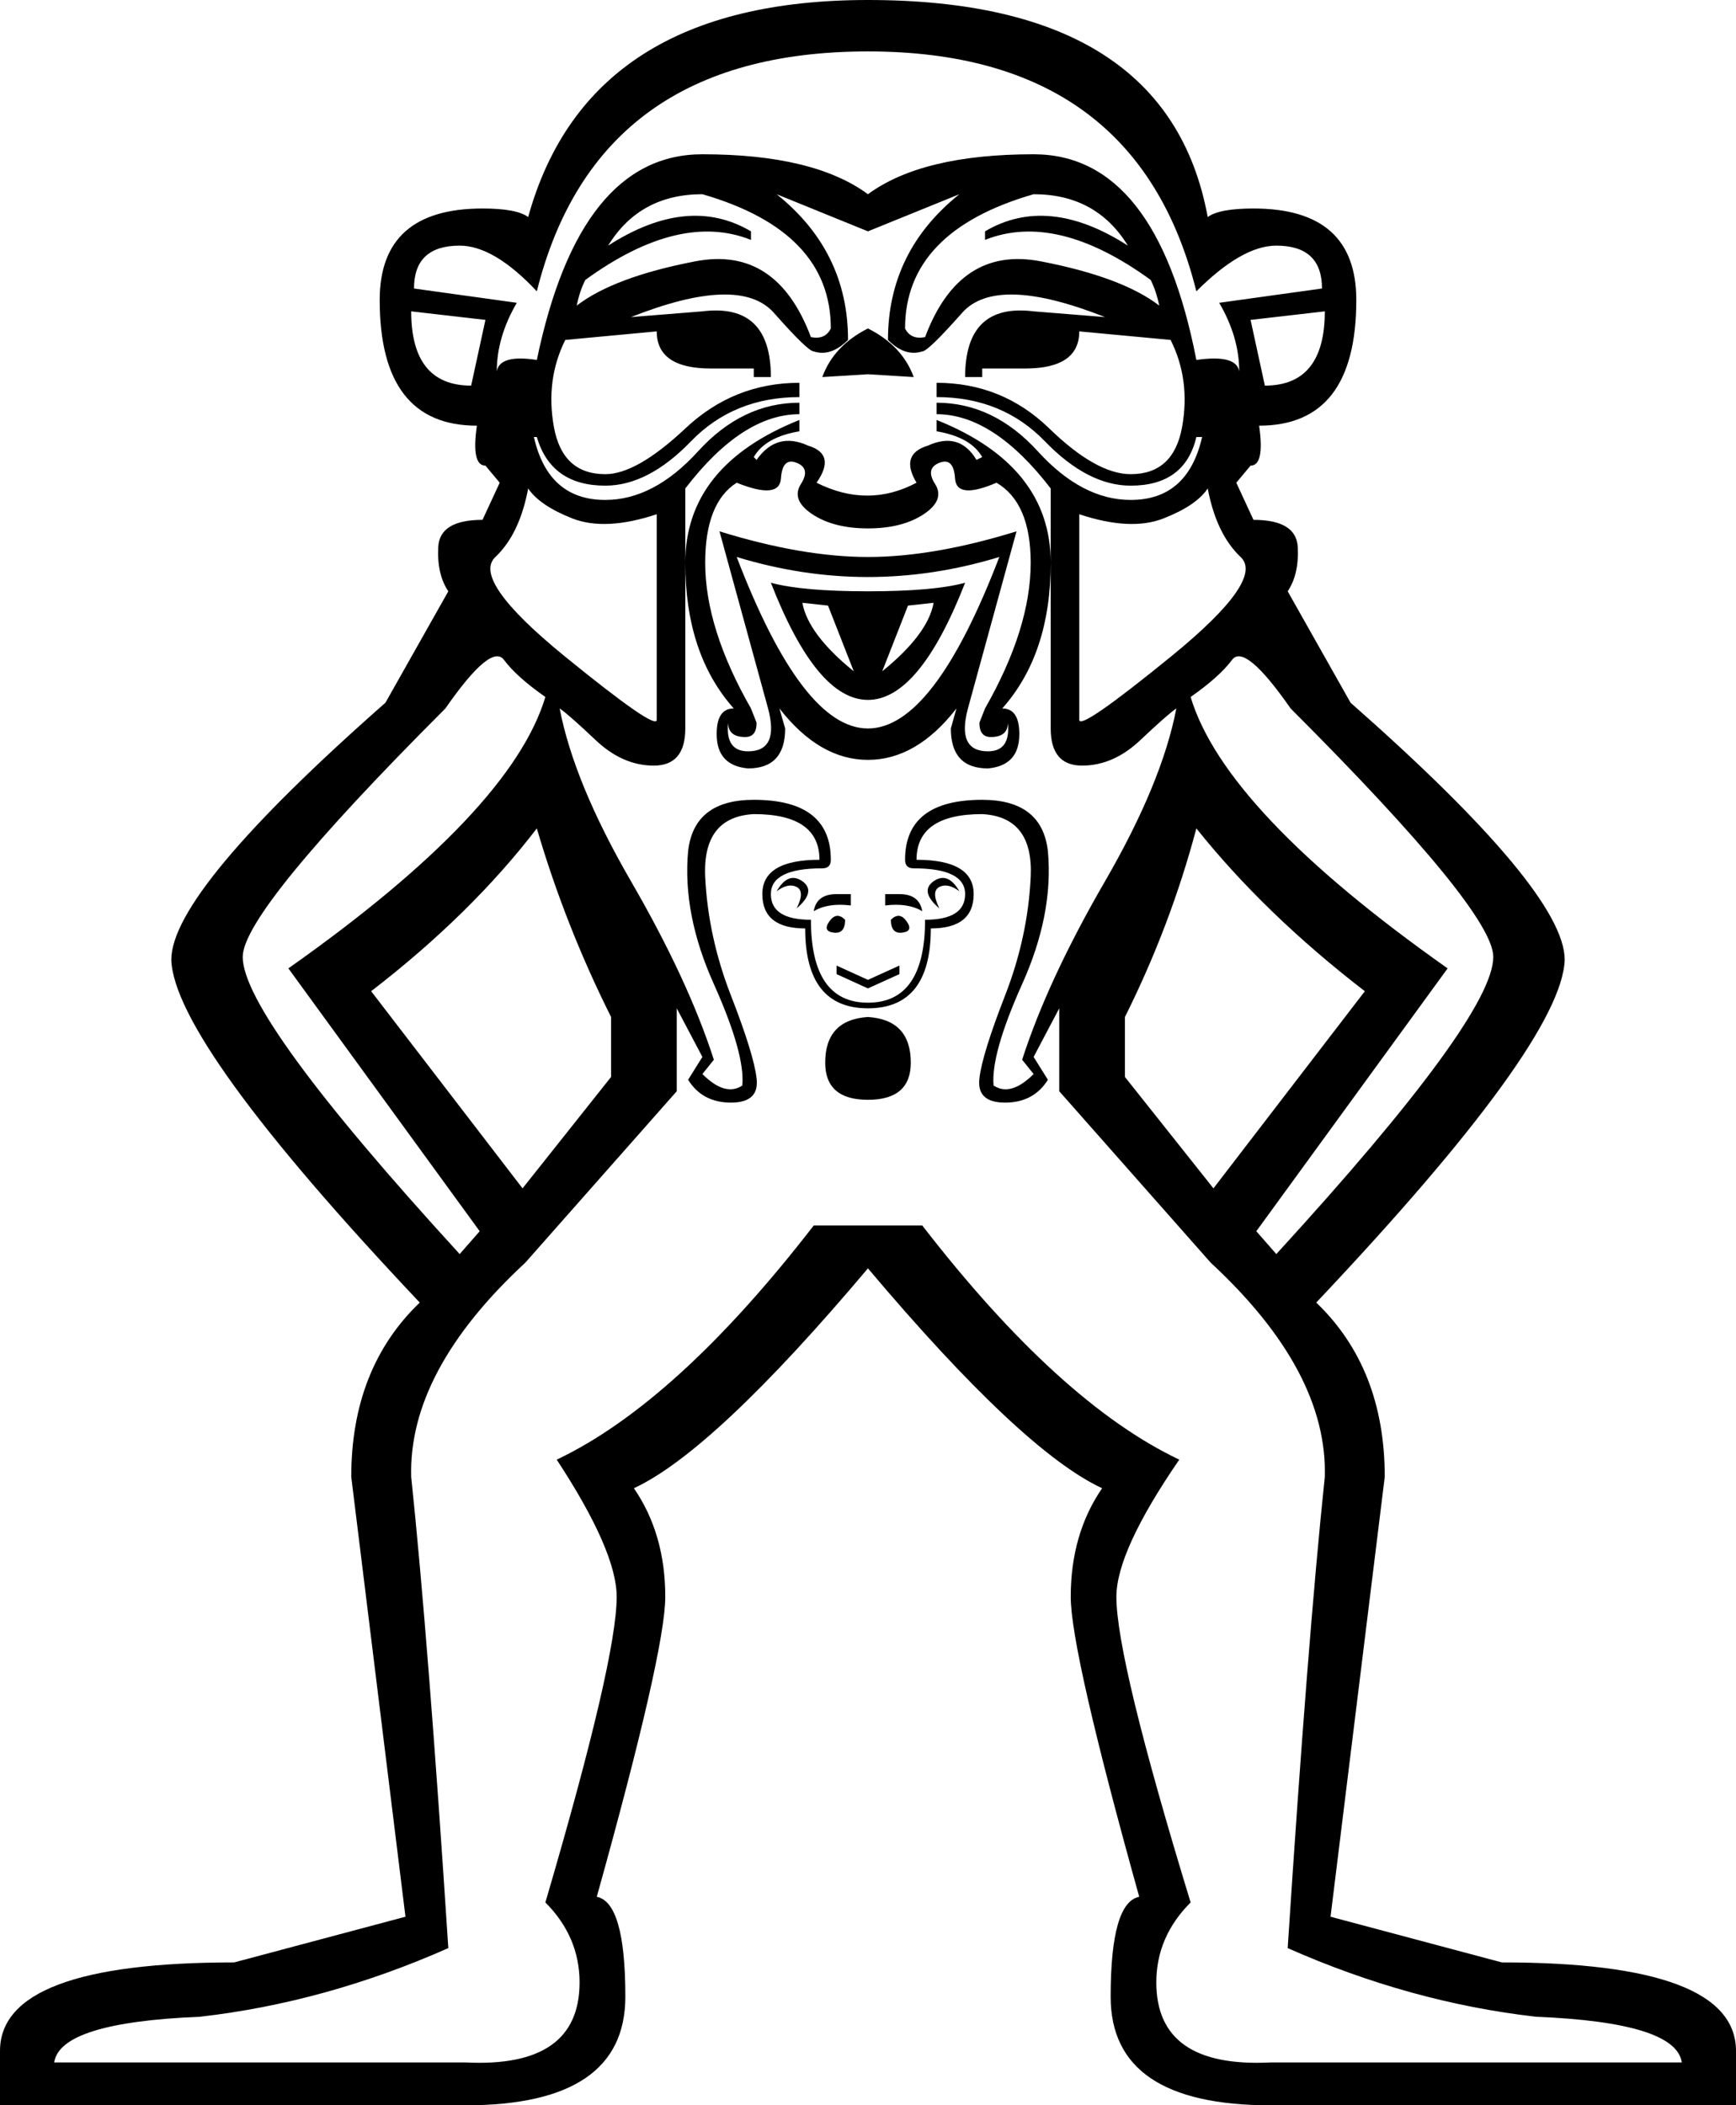 <?xml version='1.0' encoding ='UTF-8' standalone='yes'?>
<svg width='14.827' height='17.973' xmlns:inkscape='http://www.inkscape.org/namespaces/inkscape'>
<path style='fill:#000000; stroke:none' d=' M 3.17 8.462  L 4.463 10.145  L 5.219 9.194  L 5.219 8.682  Q 4.828 7.901 4.585 7.072  Q 4.024 7.804 3.17 8.462  Z  M 6.414 2.048  Q 5.804 1.805 4.999 2.39  Q 4.95 2.487 4.926 2.609  Q 5.243 2.365 5.938 2.231  Q 6.633 2.097 6.926 2.878  Q 7.048 2.902 7.096 2.804  Q 7.096 1.975 5.999 1.658  Q 5.463 1.658 5.194 2.097  Q 5.877 1.658 6.414 1.975  L 6.414 2.048  Z  M 3.512 2.658  Q 3.512 3.292 4.024 3.292  L 4.146 2.731  L 3.512 2.658  Z  M 4.511 4.17  Q 4.438 4.56 4.231 4.755  Q 4.024 4.95 4.816 5.597  Q 5.609 6.243 5.609 6.145  L 5.609 4.39  Q 5.17 4.536 4.889 4.426  Q 4.609 4.316 4.511 4.17  Z  M 6.853 5.146  Q 6.901 5.414 7.292 5.731  L 7.072 5.17  L 6.853 5.146  Z  M 6.633 7.609  Q 6.731 7.438 6.853 7.523  Q 6.974 7.609 6.804 7.755  Q 6.877 7.609 6.804 7.572  Q 6.731 7.535 6.633 7.609  Z  M 7.267 7.633  L 7.267 7.73  Q 7.072 7.706 6.95 7.779  Q 6.974 7.633 7.145 7.633  L 7.267 7.633  Z  M 7.218 7.852  Q 7.218 7.974 7.121 7.962  Q 7.023 7.95 7.084 7.865  Q 7.145 7.779 7.218 7.852  Z  M 7.145 8.243  L 7.413 8.365  L 7.413 8.438  L 7.145 8.316  L 7.145 8.243  Z  M 4.658 5.95  Q 4.414 5.78 4.304 5.633  Q 4.194 5.487 3.804 6.048  Q 2.073 7.779 2.073 8.169  Q 2.073 8.682 3.926 10.706  L 4.097 10.511  L 2.463 8.267  Q 4.365 6.926 4.658 5.95  Z  M 6.462 3.926  Q 6.633 3.682 6.901 3.804  Q 7.145 3.877 6.974 4.121  Q 7.413 4.341 7.828 4.121  Q 7.682 3.877 7.926 3.804  Q 8.194 3.682 8.34 3.926  L 8.389 3.902  Q 8.291 3.731 7.999 3.682  L 7.999 3.585  Q 8.974 3.975 8.974 4.804  Q 8.974 5.584 8.56 6.048  Q 8.706 6.048 8.706 6.267  Q 8.706 6.536 8.438 6.56  Q 8.121 6.56 8.121 6.219  L 8.169 6.048  Q 7.828 6.487 7.413 6.487  Q 6.999 6.487 6.657 6.048  L 6.706 6.219  Q 6.706 6.56 6.389 6.56  Q 6.121 6.536 6.121 6.267  Q 6.121 6.048 6.267 6.048  Q 5.853 5.584 5.853 4.804  Q 5.853 3.975 6.828 3.585  L 6.828 3.682  Q 6.536 3.731 6.438 3.902  L 6.462 3.926  Z  M 7.413 8.56  Q 7.901 8.56 7.901 7.852  Q 8.243 7.852 8.243 7.633  Q 8.243 7.413 7.804 7.413  Q 7.73 7.413 7.73 7.34  Q 7.73 6.828 8.389 6.828  Q 8.901 6.828 8.95 7.267  Q 8.999 7.804 8.73 8.401  Q 8.462 8.999 8.486 9.267  Q 8.633 9.364 8.828 9.169  L 8.73 9.047  Q 8.95 8.365 9.438 7.523  Q 9.925 6.682 10.047 6.048  Q 9.974 6.097 9.742 6.316  Q 9.511 6.536 9.242 6.536  Q 8.974 6.536 8.974 6.219  L 8.974 4.17  Q 8.486 3.536 7.999 3.536  L 7.999 3.438  Q 8.486 3.438 8.864 3.853  Q 9.242 4.268 9.657 4.268  Q 10.145 4.268 10.267 3.731  L 10.218 3.731  Q 10.12 4.146 9.657 4.146  Q 9.291 4.146 8.925 3.768  Q 8.56 3.39 7.999 3.39  L 7.999 3.268  Q 8.56 3.268 8.962 3.658  Q 9.364 4.048 9.657 4.048  Q 10.023 4.048 10.096 3.646  Q 10.169 3.243 9.998 2.902  L 9.218 2.829  Q 9.218 3.146 8.755 3.146  L 8.389 3.146  L 8.389 3.219  L 8.243 3.219  Q 8.243 2.585 8.828 2.658  L 9.438 2.707  Q 8.511 2.341 8.218 2.67  Q 7.926 3 7.877 3  Q 7.73 3.048 7.584 2.902  Q 7.584 2.146 8.194 1.658  L 7.413 1.975  L 6.633 1.658  Q 7.243 2.146 7.243 2.902  Q 7.096 3.048 6.95 3  Q 6.901 3 6.609 2.67  Q 6.316 2.341 5.389 2.707  L 5.999 2.658  Q 6.584 2.585 6.584 3.219  L 6.438 3.219  L 6.438 3.146  L 6.072 3.146  Q 5.609 3.146 5.609 2.829  L 4.828 2.902  Q 4.658 3.243 4.731 3.646  Q 4.804 4.048 5.17 4.048  Q 5.438 4.048 5.853 3.658  Q 6.267 3.268 6.828 3.268  L 6.828 3.39  Q 6.267 3.39 5.901 3.768  Q 5.536 4.146 5.17 4.146  Q 4.707 4.146 4.585 3.731  L 4.56 3.731  Q 4.682 4.268 5.17 4.268  Q 5.584 4.268 5.962 3.853  Q 6.34 3.438 6.828 3.438  L 6.828 3.536  Q 6.34 3.536 5.853 4.17  L 5.853 6.219  Q 5.853 6.536 5.584 6.536  Q 5.316 6.536 5.085 6.316  Q 4.853 6.097 4.78 6.048  Q 4.902 6.682 5.389 7.523  Q 5.877 8.365 6.097 9.047  L 5.999 9.169  Q 6.194 9.364 6.34 9.267  Q 6.365 8.999 6.097 8.401  Q 5.828 7.804 5.877 7.267  Q 5.926 6.828 6.438 6.828  Q 7.096 6.828 7.096 7.34  Q 7.096 7.413 7.023 7.413  Q 6.584 7.413 6.584 7.633  Q 6.584 7.852 6.926 7.852  Q 6.926 8.56 7.413 8.56  Z  M 10.169 5.95  Q 10.462 6.926 12.364 8.267  L 10.73 10.511  L 10.901 10.706  Q 12.754 8.682 12.754 8.169  Q 12.754 7.779 11.023 6.048  Q 10.632 5.487 10.523 5.633  Q 10.413 5.78 10.169 5.95  Z  M 10.315 1.853  Q 10.413 1.78 10.706 1.78  Q 11.584 1.78 11.584 2.561  Q 11.584 3.634 10.754 3.634  Q 10.803 3.975 10.681 3.975  L 10.559 4.121  L 10.706 4.438  Q 11.071 4.438 11.084 4.67  Q 11.096 4.902 10.998 5.048  L 11.535 5.999  Q 13.364 7.609 13.364 8.194  Q 13.339 8.901 11.242 11.12  Q 11.827 11.681 11.827 12.608  L 11.364 16.363  L 12.827 16.753  Q 14.827 16.753 14.827 17.509  L 14.827 17.973  L 10.852 17.973  Q 9.486 17.973 9.486 17.046  Q 9.486 16.241 9.73 16.193  Q 9.145 14.095 9.145 13.632  Q 9.145 13.095 9.413 12.705  Q 8.73 12.388 7.413 10.828  Q 6.097 12.388 5.414 12.705  Q 5.682 13.095 5.682 13.632  Q 5.682 14.095 5.097 16.193  Q 5.341 16.241 5.341 17.046  Q 5.341 17.973 3.975 17.973  L 0 17.973  L 0 17.509  Q 0 16.753 2 16.753  L 3.463 16.363  L 3 12.608  Q 3 11.681 3.585 11.12  Q 1.488 8.901 1.463 8.194  Q 1.463 7.609 3.292 5.999  L 3.829 5.048  Q 3.731 4.902 3.743 4.67  Q 3.755 4.438 4.121 4.438  L 4.268 4.121  L 4.146 3.975  Q 4.024 3.975 4.073 3.634  Q 3.243 3.634 3.243 2.561  Q 3.243 1.78 4.121 1.78  Q 4.414 1.78 4.511 1.853  Q 5.024 0 7.413 0  Q 9.974 0 10.315 1.853  Z  M 7.877 10.462  Q 9.047 11.974 10.072 12.461  Q 9.535 13.242 9.535 13.632  Q 9.535 14.168 10.169 16.241  Q 9.876 16.534 9.876 16.924  Q 9.876 17.656 10.852 17.607  L 14.364 17.607  Q 14.315 17.266 13.12 17.217  Q 12.047 17.095 10.998 16.631  Q 11.169 13.998 11.315 12.608  Q 11.34 11.705 10.34 10.779  L 9.047 9.316  L 9.047 8.608  L 8.828 9.023  L 8.95 9.218  Q 8.828 9.413 8.584 9.413  Q 8.34 9.413 8.365 9.206  Q 8.389 8.999 8.584 8.499  Q 8.779 7.999 8.803 7.487  Q 8.828 6.974 8.389 6.95  Q 7.828 6.95 7.828 7.34  Q 8.316 7.34 8.316 7.633  Q 8.316 7.926 7.95 7.926  Q 7.95 8.608 7.413 8.608  Q 6.877 8.608 6.877 7.926  Q 6.511 7.926 6.511 7.633  Q 6.511 7.34 6.999 7.34  Q 6.999 6.95 6.438 6.95  Q 5.999 6.974 6.023 7.487  Q 6.048 7.999 6.243 8.499  Q 6.438 8.999 6.462 9.206  Q 6.487 9.413 6.243 9.413  Q 5.999 9.413 5.877 9.218  L 5.999 9.023  L 5.78 8.608  L 5.78 9.316  L 4.487 10.779  Q 3.487 11.705 3.512 12.608  Q 3.658 13.998 3.829 16.631  Q 2.78 17.095 1.707 17.217  Q 0.512 17.266 0.463 17.607  L 3.975 17.607  Q 4.95 17.656 4.95 16.924  Q 4.95 16.534 4.658 16.241  Q 5.267 14.168 5.267 13.632  Q 5.267 13.242 4.755 12.461  Q 5.78 11.974 6.95 10.462  L 7.877 10.462  Z  M 7.413 5.975  Q 6.974 5.975 6.584 4.975  Q 6.853 5.048 7.413 5.048  L 7.413 4.926  Q 6.853 4.926 6.292 4.755  Q 6.853 6.219 7.413 6.219  Q 7.974 6.219 8.535 4.755  Q 7.974 4.926 7.413 4.926  L 7.413 5.048  Q 7.974 5.048 8.243 4.975  Q 7.852 5.975 7.413 5.975  Z  M 7.413 2.804  Q 7.706 2.951 7.804 3.219  L 7.413 3.195  L 7.023 3.219  Q 7.121 2.951 7.413 2.804  Z  M 7.413 1.658  Q 7.877 1.317 8.828 1.317  Q 9.876 1.317 10.218 3.073  Q 10.559 3.024 10.584 3.17  Q 10.584 2.878 10.413 2.585  L 11.291 2.463  Q 11.291 2.097 10.901 2.097  Q 10.608 2.097 10.218 2.487  Q 9.706 0.439 7.413 0.439  Q 5.097 0.439 4.585 2.487  Q 4.219 2.097 3.926 2.097  Q 3.536 2.097 3.536 2.463  L 4.414 2.585  Q 4.243 2.878 4.243 3.17  Q 4.268 3.024 4.585 3.073  Q 4.95 1.317 5.999 1.317  Q 6.95 1.317 7.413 1.658  Z  M 8.267 6.048  Q 8.169 6.414 8.438 6.414  Q 8.633 6.414 8.608 6.17  Q 8.608 6.292 8.462 6.292  Q 8.365 6.292 8.365 6.17  L 8.413 6.048  Q 8.803 5.365 8.803 4.804  Q 8.803 4.292 8.511 4.121  Q 8.169 4.268 8.157 4.085  Q 8.145 3.902 8.023 3.951  Q 7.901 3.999 7.987 4.133  Q 8.072 4.268 7.889 4.39  Q 7.706 4.511 7.413 4.511  Q 7.121 4.511 6.938 4.39  Q 6.755 4.268 6.84 4.133  Q 6.926 3.999 6.804 3.951  Q 6.682 3.902 6.67 4.085  Q 6.657 4.268 6.292 4.121  Q 6.023 4.292 6.023 4.804  Q 6.023 5.365 6.414 6.048  L 6.462 6.17  Q 6.462 6.292 6.365 6.292  Q 6.219 6.292 6.219 6.17  Q 6.194 6.414 6.389 6.414  Q 6.657 6.414 6.56 6.048  L 6.145 4.536  Q 6.853 4.755 7.413 4.755  Q 7.974 4.755 8.682 4.536  L 8.267 6.048  Z  M 7.682 8.316  L 7.413 8.438  L 7.413 8.365  L 7.682 8.243  L 7.682 8.316  Z  M 7.609 7.852  Q 7.682 7.779 7.743 7.865  Q 7.804 7.95 7.706 7.962  Q 7.609 7.974 7.609 7.852  Z  M 7.682 7.633  Q 7.852 7.633 7.877 7.779  Q 7.755 7.706 7.56 7.73  L 7.56 7.633  L 7.682 7.633  Z  M 8.194 7.609  Q 8.096 7.535 8.023 7.572  Q 7.95 7.609 8.023 7.755  Q 7.852 7.609 7.974 7.523  Q 8.096 7.438 8.194 7.609  Z  M 7.755 5.17  L 7.535 5.731  Q 7.926 5.414 7.974 5.146  L 7.755 5.17  Z  M 10.315 4.17  Q 10.218 4.316 9.937 4.426  Q 9.657 4.536 9.218 4.39  L 9.218 6.145  Q 9.218 6.243 10.011 5.597  Q 10.803 4.95 10.596 4.755  Q 10.389 4.56 10.315 4.17  Z  M 10.681 2.731  L 10.803 3.292  Q 11.315 3.292 11.315 2.658  L 10.681 2.731  Z  M 8.413 1.975  Q 8.95 1.658 9.633 2.097  Q 9.364 1.658 8.828 1.658  Q 7.73 1.975 7.73 2.804  Q 7.779 2.902 7.901 2.878  Q 8.194 2.097 8.889 2.231  Q 9.584 2.365 9.901 2.609  Q 9.876 2.487 9.828 2.39  Q 9.023 1.805 8.413 2.048  L 8.413 1.975  Z  M 7.413 8.682  Q 7.779 8.706 7.779 9.072  Q 7.779 9.389 7.413 9.389  Q 7.048 9.389 7.048 9.072  Q 7.048 8.706 7.413 8.682  Z  M 11.657 8.462  Q 10.803 7.804 10.218 7.072  Q 9.998 7.901 9.608 8.682  L 9.608 9.194  L 10.364 10.145  L 11.657 8.462  Z '/></svg>

